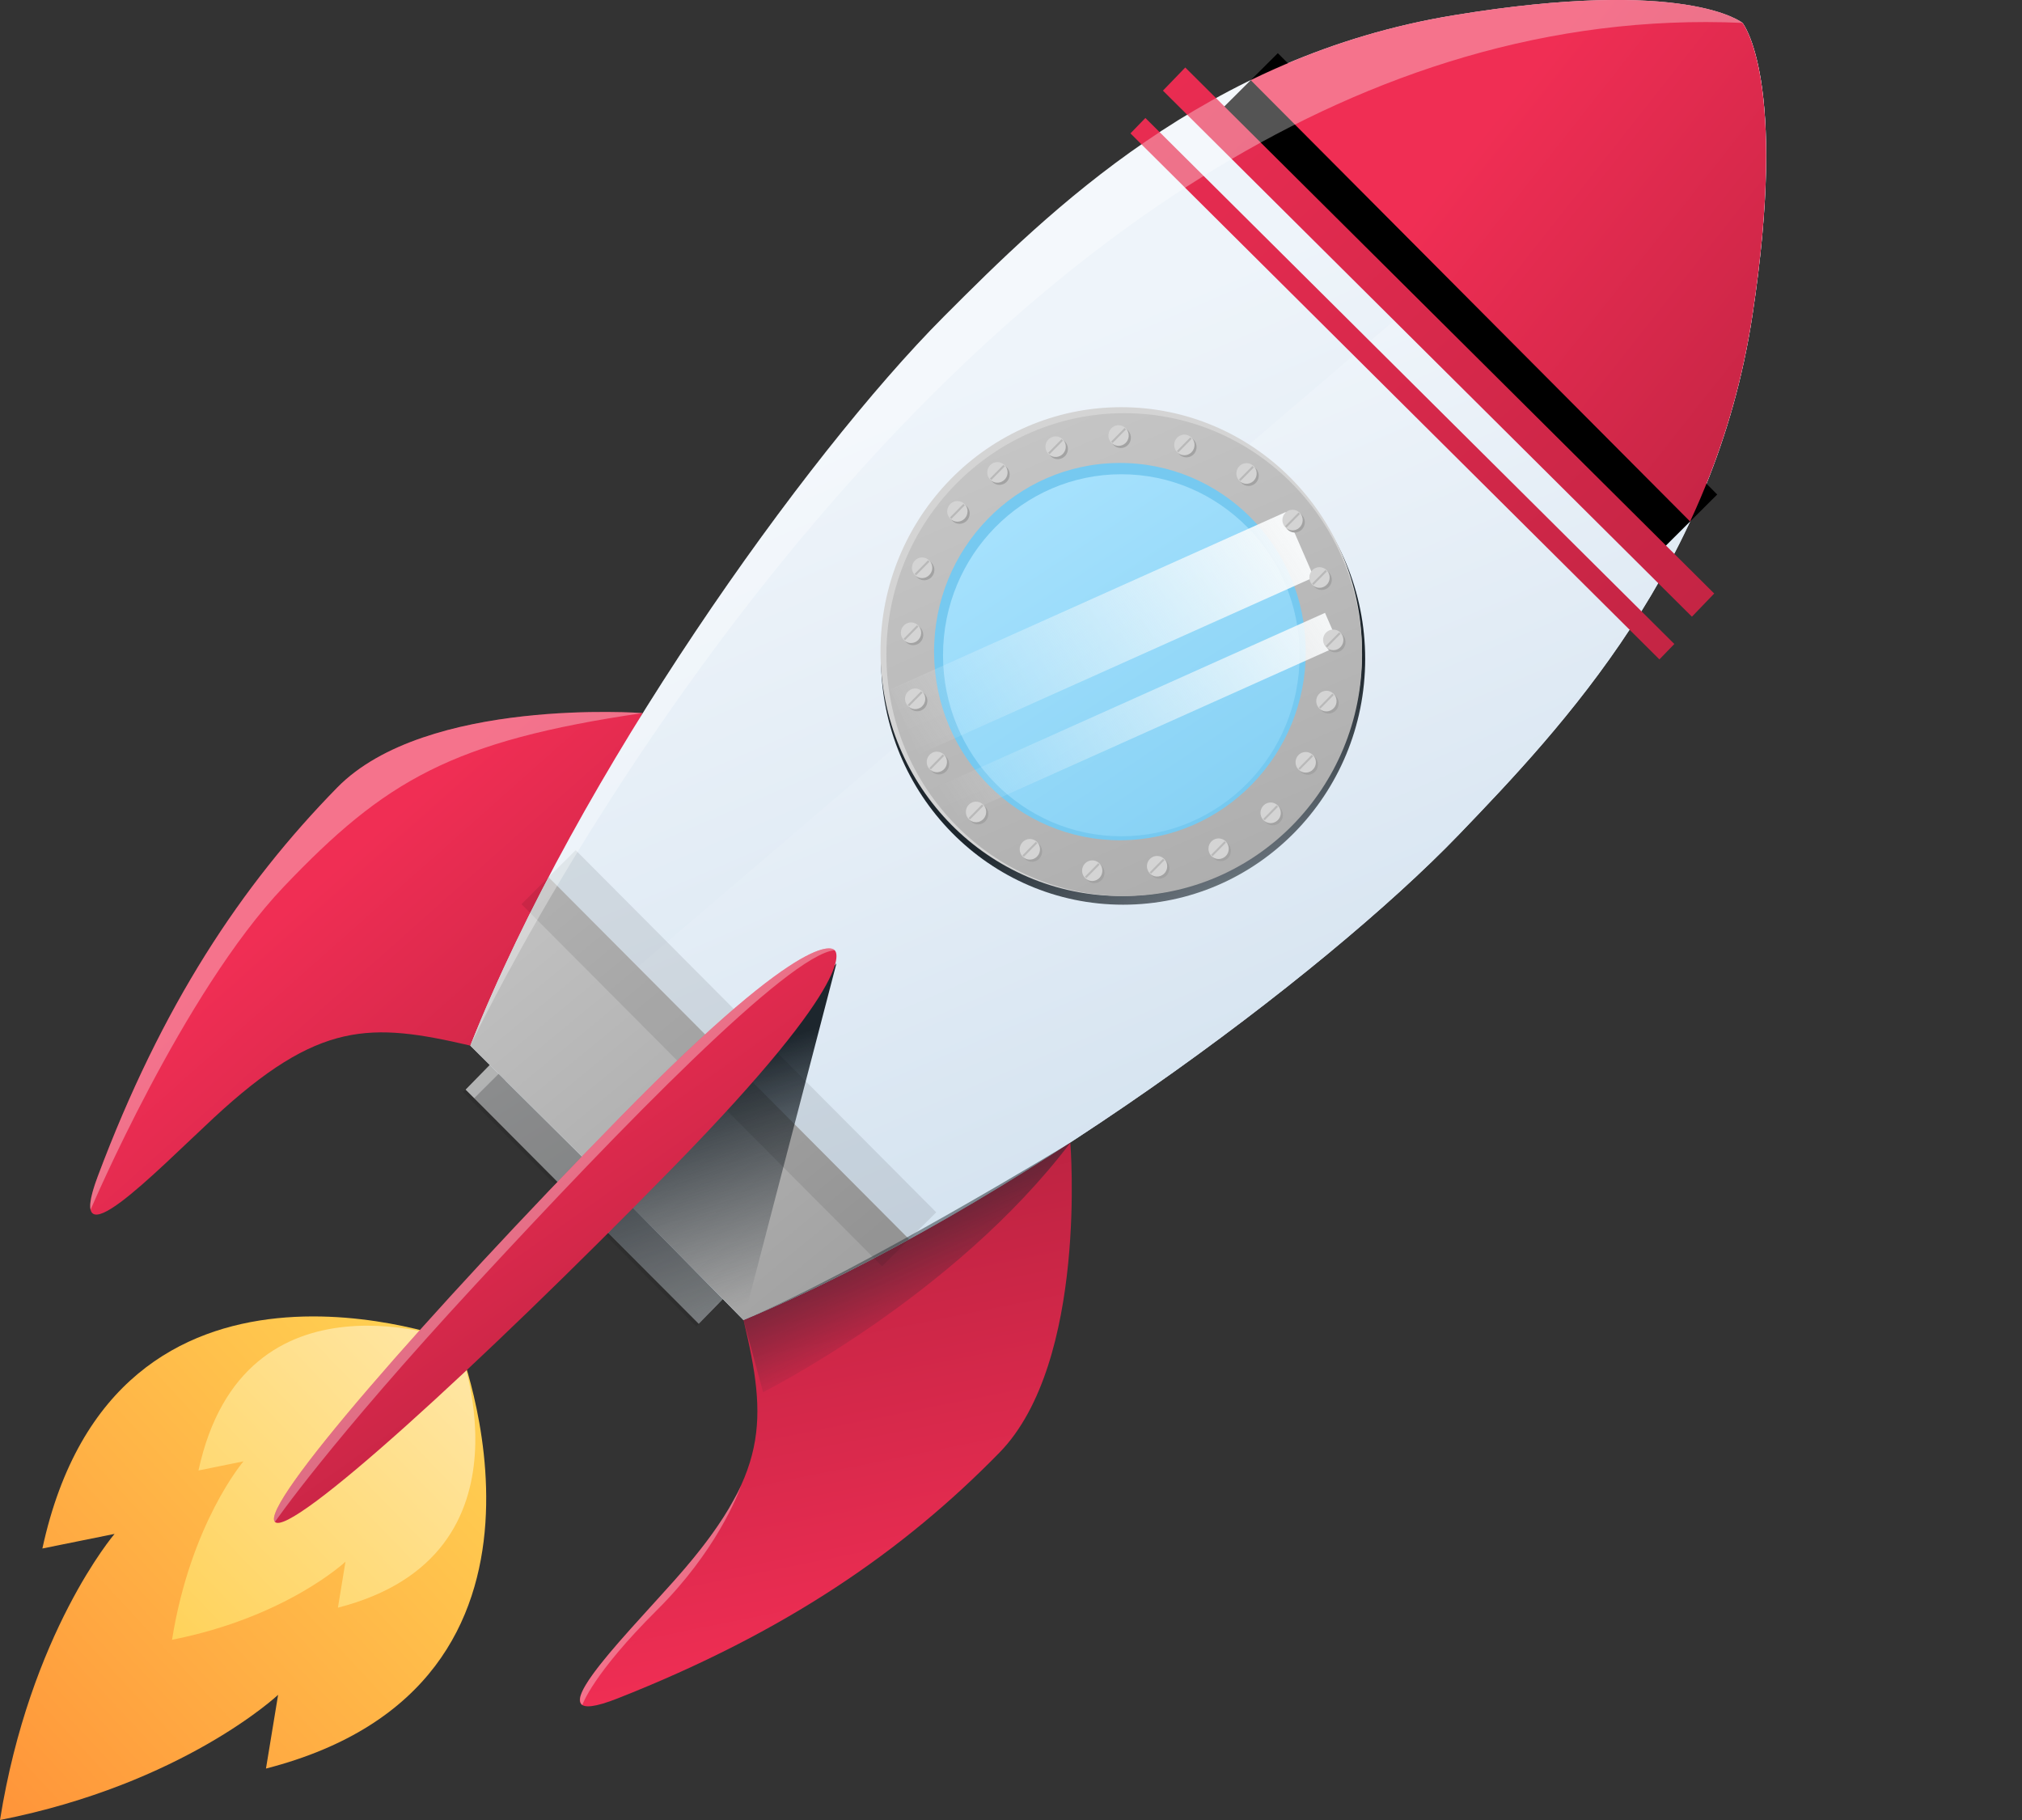 <svg width="50" height="45" viewBox="0 0 50 45" fill="none" xmlns="http://www.w3.org/2000/svg">
<rect x="0" y="0" width="50" height="45" fill="#333333" stroke="none"/>
<g clip-path="url(#clip0_102_7)">
<path d="M11.307 33.159C11.307 33.159 2.857 29.941 1.048 38.287L2.833 37.926C2.833 37.926 0.741 40.368 0 45C4.537 44.103 6.877 41.905 6.877 41.905L6.577 43.728C14.739 41.632 11.307 33.159 11.307 33.159Z" fill="url(#paint0_linear_102_7)"/>
<path d="M11.307 33.159C11.307 33.159 6.036 31.151 4.908 36.358L6.021 36.132C6.021 36.132 4.716 37.655 4.254 40.544C7.084 39.984 8.543 38.613 8.543 38.613L8.356 39.75C13.448 38.444 11.307 33.159 11.307 33.159Z" fill="url(#paint1_linear_102_7)"/>
<path d="M17.279 32.733L11.514 26.941L13.102 25.319L18.869 31.11L17.279 32.733Z" fill="url(#paint2_linear_102_7)"/>
<path d="M15.89 17.631C15.89 17.631 10.534 17.23 8.337 19.474C5.967 21.894 4.003 24.856 2.416 29.089C1.57 31.347 3.805 29.013 5.287 27.638C7.882 25.23 9.162 25.279 11.632 25.853C11.631 25.853 12.963 23.086 15.89 17.631Z" fill="url(#paint3_linear_102_7)"/>
<path opacity="0.33" d="M15.89 17.631C15.89 17.631 10.534 17.23 8.338 19.474C5.967 21.894 4.003 24.856 2.417 29.089C2.258 29.512 2.208 29.775 2.24 29.912C2.24 29.912 4.519 24.549 7.017 21.925C9.516 19.302 11.179 18.32 15.89 17.631Z" fill="white"/>
<path d="M26.467 28.254C26.467 28.254 26.909 33.675 24.712 35.919C22.343 38.341 19.435 40.354 15.269 41.995C13.045 42.871 15.333 40.589 16.678 39.076C19.033 36.428 18.975 35.132 18.386 32.635C18.386 32.637 21.106 31.264 26.467 28.254Z" fill="url(#paint4_linear_102_7)"/>
<path d="M43.333 7.802C44.224 1.944 43.088 0.566 43.088 0.566C43.088 0.566 41.718 -0.573 35.942 0.379C29.84 1.384 25.967 5.192 23.33 7.838C19.918 11.263 14.29 19.145 11.631 25.854L15.026 29.227L18.386 32.637C24.988 29.886 32.721 24.121 36.074 20.637C38.665 17.943 42.392 13.989 43.333 7.802Z" fill="url(#paint5_linear_102_7)"/>
<path d="M12.492 26.71L15.026 29.227L18.386 32.637C24.988 29.886 32.721 24.121 36.074 20.637C38.665 17.945 42.392 13.99 43.333 7.803C44.224 1.945 43.088 0.567 43.088 0.567" fill="url(#paint6_linear_102_7)"/>
<path opacity="0.09" d="M12.112 26.33L17.891 32.136" stroke="black" stroke-width="1.892" stroke-miterlimit="10"/>
<path d="M11.631 25.853L15.026 29.227L18.386 32.637C19.72 32.081 21.101 31.401 22.482 30.642L13.566 21.69C12.829 23.093 12.169 24.498 11.631 25.853Z" fill="url(#paint7_linear_102_7)"/>
<path d="M20.684 23.818L18.386 32.637L17.73 32.2L17.279 32.733L15.041 30.484L20.684 23.818Z" fill="url(#paint8_linear_102_7)"/>
<path d="M30.928 1.982L41.793 12.894" stroke="black" stroke-width="1.892" stroke-miterlimit="10"/>
<path d="M43.088 0.566C43.088 0.566 41.718 -0.573 35.942 0.379C34.07 0.687 32.409 1.26 30.928 1.982L41.793 12.894C42.493 11.387 43.044 9.7 43.333 7.802C44.222 1.944 43.088 0.566 43.088 0.566Z" fill="url(#paint9_linear_102_7)"/>
<path d="M41.838 15.248L28.757 2.241L29.309 1.669L42.389 14.675L41.838 15.248Z" fill="url(#paint10_linear_102_7)"/>
<path d="M41.034 16.304L27.954 3.298L28.323 2.917L41.403 15.923L41.034 16.304Z" fill="url(#paint11_linear_102_7)"/>
<path opacity="0.09" d="M13.565 21.688L22.481 30.642" stroke="black" stroke-width="1.892" stroke-miterlimit="10"/>
<path d="M20.638 23.495C20.638 23.495 20.141 22.712 15.33 27.627C10.519 32.539 6.417 37.246 6.799 37.63C7.181 38.014 11.793 33.819 16.604 28.906C21.415 23.993 20.638 23.495 20.638 23.495Z" fill="url(#paint12_linear_102_7)"/>
<path opacity="0.33" d="M20.638 23.495C20.638 23.495 20.141 22.712 15.33 27.627C10.519 32.539 6.417 37.246 6.799 37.63C6.799 37.63 8.144 35.668 11.755 31.765C15.365 27.862 19.504 23.597 20.638 23.495Z" fill="white"/>
<path d="M27.772 22.369C31.078 22.369 33.758 19.649 33.758 16.293C33.758 12.937 31.078 10.216 27.772 10.216C24.466 10.216 21.786 12.937 21.786 16.293C21.786 19.649 24.466 22.369 27.772 22.369Z" fill="url(#paint13_linear_102_7)"/>
<path d="M27.745 22.154C31.032 22.144 33.69 19.43 33.679 16.093C33.669 12.755 30.996 10.058 27.708 10.068C24.421 10.079 21.764 12.792 21.773 16.13C21.784 19.467 24.457 22.164 27.745 22.154Z" fill="#D4D4D4"/>
<path d="M27.8 22.155C31.048 22.155 33.681 19.482 33.681 16.186C33.681 12.889 31.048 10.216 27.8 10.216C24.552 10.216 21.919 12.889 21.919 16.186C21.919 19.482 24.552 22.155 27.8 22.155Z" fill="url(#paint14_linear_102_7)"/>
<path d="M27.72 20.776C30.258 20.761 32.304 18.66 32.289 16.084C32.274 13.508 30.204 11.431 27.667 11.447C25.129 11.462 23.083 13.562 23.098 16.139C23.113 18.715 25.182 20.791 27.72 20.776Z" fill="#76C9F0"/>
<path d="M27.728 20.677C30.163 20.677 32.137 18.673 32.137 16.201C32.137 13.729 30.163 11.726 27.728 11.726C25.293 11.726 23.319 13.729 23.319 16.201C23.319 18.673 25.293 20.677 27.728 20.677Z" fill="url(#paint15_linear_102_7)"/>
<path d="M31.79 12.662L22.017 17.043L22.717 18.654L32.49 14.273L31.79 12.662Z" fill="url(#paint16_linear_102_7)"/>
<path d="M32.765 15.153L22.992 19.534L23.344 20.345L33.117 15.963L32.765 15.153Z" fill="url(#paint17_linear_102_7)"/>
<path d="M23.973 12.75C24.002 12.611 23.915 12.477 23.779 12.448C23.642 12.418 23.51 12.507 23.481 12.645C23.452 12.784 23.54 12.918 23.676 12.947C23.811 12.975 23.944 12.888 23.973 12.75Z" fill="#A3A3A3"/>
<path d="M23.1 14.145C23.13 14.007 23.042 13.873 22.906 13.843C22.77 13.813 22.638 13.902 22.608 14.04C22.579 14.179 22.667 14.313 22.803 14.342C22.938 14.372 23.071 14.283 23.1 14.145Z" fill="#A3A3A3"/>
<path d="M24.962 11.786C24.992 11.648 24.904 11.514 24.768 11.485C24.632 11.455 24.5 11.544 24.471 11.682C24.441 11.82 24.529 11.954 24.665 11.984C24.8 12.012 24.933 11.923 24.962 11.786Z" fill="#A3A3A3"/>
<path d="M22.875 17.169C22.786 17.06 22.628 17.046 22.522 17.136C22.415 17.227 22.401 17.387 22.49 17.495C22.579 17.603 22.738 17.617 22.843 17.527C22.949 17.438 22.963 17.277 22.875 17.169Z" fill="#A3A3A3"/>
<path d="M23.412 18.73C23.323 18.622 23.164 18.608 23.059 18.698C22.952 18.788 22.938 18.949 23.027 19.056C23.116 19.165 23.274 19.179 23.38 19.089C23.485 18.998 23.501 18.838 23.412 18.73Z" fill="#A3A3A3"/>
<path d="M22.773 15.535C22.684 15.427 22.525 15.413 22.419 15.503C22.312 15.593 22.299 15.754 22.388 15.861C22.477 15.969 22.635 15.984 22.741 15.894C22.848 15.805 22.861 15.644 22.773 15.535Z" fill="#A3A3A3"/>
<path d="M25.511 20.798C25.372 20.802 25.264 20.921 25.268 21.061C25.272 21.202 25.389 21.312 25.527 21.307C25.666 21.303 25.774 21.185 25.77 21.045C25.766 20.904 25.65 20.793 25.511 20.798Z" fill="#A3A3A3"/>
<path d="M27.054 21.327C26.915 21.331 26.806 21.45 26.811 21.59C26.815 21.731 26.931 21.841 27.069 21.836C27.208 21.832 27.316 21.714 27.312 21.574C27.309 21.433 27.193 21.323 27.054 21.327Z" fill="#A3A3A3"/>
<path d="M24.18 19.874C24.041 19.878 23.933 19.997 23.937 20.137C23.941 20.278 24.058 20.388 24.195 20.384C24.333 20.379 24.443 20.261 24.439 20.121C24.434 19.98 24.319 19.87 24.18 19.874Z" fill="#A3A3A3"/>
<path d="M29.984 20.887C29.902 21 29.926 21.159 30.037 21.244C30.148 21.327 30.305 21.303 30.389 21.19C30.471 21.078 30.447 20.918 30.336 20.833C30.223 20.75 30.066 20.773 29.984 20.887Z" fill="#A3A3A3"/>
<path d="M31.271 20C31.189 20.113 31.213 20.272 31.324 20.357C31.435 20.44 31.592 20.416 31.675 20.303C31.758 20.19 31.734 20.031 31.623 19.946C31.512 19.862 31.355 19.886 31.271 20Z" fill="#A3A3A3"/>
<path d="M28.463 21.32C28.381 21.433 28.404 21.592 28.516 21.677C28.627 21.76 28.784 21.736 28.867 21.623C28.949 21.51 28.926 21.351 28.814 21.266C28.702 21.183 28.545 21.207 28.463 21.32Z" fill="#A3A3A3"/>
<path d="M32.608 17.45C32.641 17.586 32.778 17.669 32.912 17.636C33.047 17.602 33.129 17.464 33.096 17.327C33.062 17.19 32.926 17.107 32.791 17.141C32.657 17.174 32.575 17.313 32.608 17.45Z" fill="#A3A3A3"/>
<path d="M32.778 15.936C32.811 16.073 32.947 16.156 33.082 16.122C33.217 16.088 33.299 15.95 33.265 15.813C33.232 15.677 33.096 15.593 32.961 15.627C32.826 15.661 32.744 15.799 32.778 15.936Z" fill="#A3A3A3"/>
<path d="M32.097 18.963C32.13 19.1 32.266 19.183 32.401 19.149C32.536 19.115 32.618 18.977 32.584 18.84C32.551 18.703 32.415 18.62 32.28 18.654C32.145 18.688 32.063 18.826 32.097 18.963Z" fill="#A3A3A3"/>
<path d="M31.912 13.145C32.038 13.203 32.187 13.145 32.244 13.016C32.301 12.888 32.244 12.737 32.117 12.679C31.991 12.621 31.842 12.679 31.785 12.807C31.728 12.936 31.785 13.087 31.912 13.145Z" fill="#A3A3A3"/>
<path d="M30.772 11.994C30.899 12.052 31.047 11.994 31.104 11.865C31.161 11.737 31.104 11.586 30.978 11.528C30.852 11.47 30.703 11.528 30.646 11.656C30.589 11.785 30.646 11.936 30.772 11.994Z" fill="#A3A3A3"/>
<path d="M32.579 14.565C32.705 14.623 32.854 14.565 32.911 14.437C32.968 14.308 32.911 14.157 32.784 14.1C32.658 14.042 32.509 14.1 32.452 14.228C32.395 14.356 32.452 14.507 32.579 14.565Z" fill="#A3A3A3"/>
<path d="M27.956 10.89C27.993 10.754 27.914 10.613 27.78 10.576C27.646 10.539 27.508 10.619 27.471 10.755C27.434 10.891 27.513 11.032 27.648 11.069C27.782 11.106 27.92 11.026 27.956 10.89Z" fill="#A3A3A3"/>
<path d="M26.273 11.324C26.395 11.259 26.444 11.105 26.378 10.979C26.314 10.855 26.163 10.806 26.039 10.872C25.917 10.937 25.869 11.091 25.934 11.216C25.998 11.341 26.149 11.389 26.273 11.324Z" fill="#A3A3A3"/>
<path d="M29.568 11.156C29.624 11.027 29.566 10.876 29.439 10.819C29.311 10.763 29.163 10.822 29.108 10.951C29.052 11.08 29.11 11.231 29.237 11.287C29.364 11.344 29.513 11.285 29.568 11.156Z" fill="#A3A3A3"/>
<path d="M23.92 12.696C23.95 12.558 23.862 12.424 23.726 12.394C23.59 12.364 23.458 12.453 23.428 12.592C23.399 12.73 23.487 12.864 23.623 12.893C23.758 12.922 23.891 12.834 23.92 12.696Z" fill="#D4D4D4"/>
<path d="M23.048 14.091C23.077 13.953 22.989 13.819 22.853 13.789C22.717 13.759 22.585 13.848 22.556 13.987C22.526 14.125 22.614 14.259 22.75 14.289C22.885 14.318 23.018 14.229 23.048 14.091Z" fill="#D4D4D4"/>
<path d="M24.91 11.733C24.939 11.594 24.851 11.46 24.715 11.431C24.579 11.401 24.447 11.49 24.418 11.628C24.389 11.767 24.476 11.9 24.612 11.93C24.747 11.958 24.881 11.869 24.91 11.733Z" fill="#D4D4D4"/>
<path d="M22.823 17.115C22.734 17.007 22.575 16.992 22.47 17.083C22.363 17.173 22.349 17.334 22.438 17.441C22.526 17.55 22.685 17.564 22.791 17.474C22.896 17.383 22.91 17.224 22.823 17.115Z" fill="#D4D4D4"/>
<path d="M23.359 18.677C23.27 18.568 23.111 18.554 23.006 18.644C22.9 18.735 22.885 18.895 22.974 19.003C23.063 19.111 23.221 19.125 23.327 19.035C23.433 18.945 23.448 18.784 23.359 18.677Z" fill="#D4D4D4"/>
<path d="M22.72 15.482C22.631 15.373 22.472 15.359 22.367 15.449C22.26 15.54 22.246 15.7 22.335 15.808C22.424 15.916 22.582 15.93 22.688 15.84C22.795 15.751 22.809 15.59 22.72 15.482Z" fill="#D4D4D4"/>
<path d="M25.459 20.744C25.32 20.749 25.211 20.867 25.215 21.007C25.22 21.148 25.336 21.258 25.474 21.254C25.613 21.249 25.721 21.131 25.717 20.991C25.713 20.85 25.598 20.739 25.459 20.744Z" fill="#D4D4D4"/>
<path d="M27.001 21.273C26.862 21.278 26.754 21.396 26.758 21.536C26.762 21.677 26.879 21.787 27.016 21.783C27.155 21.778 27.264 21.66 27.259 21.52C27.257 21.379 27.14 21.269 27.001 21.273Z" fill="#D4D4D4"/>
<path d="M24.127 19.821C23.988 19.825 23.88 19.943 23.884 20.083C23.888 20.224 24.005 20.334 24.143 20.33C24.282 20.326 24.39 20.207 24.386 20.067C24.382 19.926 24.266 19.816 24.127 19.821Z" fill="#D4D4D4"/>
<path d="M29.932 20.833C29.85 20.946 29.873 21.106 29.984 21.19C30.096 21.273 30.253 21.249 30.336 21.137C30.418 21.024 30.394 20.864 30.283 20.78C30.171 20.697 30.014 20.719 29.932 20.833Z" fill="#D4D4D4"/>
<path d="M31.218 19.946C31.136 20.059 31.16 20.218 31.271 20.303C31.382 20.386 31.539 20.362 31.623 20.249C31.705 20.137 31.681 19.977 31.57 19.892C31.459 19.808 31.302 19.832 31.218 19.946Z" fill="#D4D4D4"/>
<path d="M28.41 21.266C28.328 21.379 28.352 21.539 28.463 21.623C28.574 21.706 28.731 21.683 28.814 21.57C28.896 21.457 28.873 21.297 28.762 21.213C28.649 21.13 28.492 21.154 28.41 21.266Z" fill="#D4D4D4"/>
<path d="M32.555 17.396C32.589 17.533 32.725 17.616 32.859 17.582C32.994 17.548 33.076 17.41 33.043 17.273C33.01 17.136 32.873 17.053 32.739 17.087C32.604 17.121 32.522 17.259 32.555 17.396Z" fill="#D4D4D4"/>
<path d="M32.725 15.882C32.758 16.019 32.894 16.102 33.029 16.069C33.164 16.035 33.246 15.896 33.212 15.76C33.179 15.623 33.043 15.54 32.908 15.573C32.773 15.607 32.691 15.745 32.725 15.882Z" fill="#D4D4D4"/>
<path d="M32.044 18.909C32.077 19.046 32.213 19.129 32.348 19.096C32.483 19.062 32.565 18.923 32.532 18.787C32.498 18.65 32.362 18.567 32.227 18.6C32.092 18.634 32.01 18.773 32.044 18.909Z" fill="#D4D4D4"/>
<path d="M31.859 13.091C31.985 13.149 32.134 13.091 32.191 12.963C32.248 12.834 32.191 12.683 32.065 12.626C31.938 12.568 31.79 12.626 31.733 12.754C31.676 12.882 31.733 13.033 31.859 13.091Z" fill="#D4D4D4"/>
<path d="M31.049 11.82C31.111 11.693 31.059 11.54 30.935 11.478C30.81 11.415 30.66 11.467 30.598 11.594C30.537 11.72 30.588 11.873 30.712 11.936C30.837 11.998 30.988 11.946 31.049 11.82Z" fill="#D4D4D4"/>
<path d="M32.526 14.511C32.652 14.569 32.801 14.511 32.858 14.383C32.915 14.255 32.858 14.104 32.732 14.046C32.605 13.988 32.456 14.046 32.4 14.174C32.343 14.303 32.4 14.454 32.526 14.511Z" fill="#D4D4D4"/>
<path d="M27.903 10.835C27.939 10.7 27.86 10.559 27.726 10.522C27.592 10.485 27.454 10.565 27.417 10.701C27.381 10.837 27.46 10.977 27.594 11.015C27.728 11.052 27.866 10.972 27.903 10.835Z" fill="#D4D4D4"/>
<path d="M26.22 11.27C26.342 11.205 26.391 11.051 26.326 10.926C26.262 10.802 26.11 10.752 25.987 10.819C25.864 10.883 25.816 11.037 25.881 11.163C25.945 11.287 26.096 11.335 26.22 11.27Z" fill="#D4D4D4"/>
<path d="M29.517 11.103C29.573 10.974 29.515 10.824 29.387 10.767C29.26 10.711 29.112 10.77 29.056 10.899C29.001 11.028 29.059 11.178 29.186 11.235C29.313 11.291 29.461 11.233 29.517 11.103Z" fill="#D4D4D4"/>
<path d="M23.822 12.458L23.49 12.794L23.526 12.83L23.857 12.494L23.822 12.458Z" fill="#B9B9B9"/>
<path d="M22.948 13.853L22.617 14.189L22.653 14.225L22.984 13.889L22.948 13.853Z" fill="#B9B9B9"/>
<path d="M24.811 11.495L24.48 11.831L24.515 11.867L24.846 11.531L24.811 11.495Z" fill="#B9B9B9"/>
<path d="M22.776 17.093L22.445 17.429L22.481 17.465L22.812 17.129L22.776 17.093Z" fill="#B9B9B9"/>
<path d="M23.312 18.653L22.981 18.989L23.017 19.025L23.348 18.689L23.312 18.653Z" fill="#B9B9B9"/>
<path d="M22.675 15.459L22.344 15.795L22.379 15.831L22.71 15.495L22.675 15.459Z" fill="#B9B9B9"/>
<path d="M25.614 20.813L25.283 21.149L25.318 21.185L25.649 20.849L25.614 20.813Z" fill="#B9B9B9"/>
<path d="M27.157 21.342L26.826 21.678L26.862 21.714L27.193 21.378L27.157 21.342Z" fill="#B9B9B9"/>
<path d="M24.283 19.89L23.952 20.226L23.987 20.262L24.318 19.926L24.283 19.89Z" fill="#B9B9B9"/>
<path d="M30.28 20.799L29.949 21.135L29.984 21.171L30.315 20.835L30.28 20.799Z" fill="#B9B9B9"/>
<path d="M31.568 19.911L31.237 20.247L31.272 20.283L31.603 19.947L31.568 19.911Z" fill="#B9B9B9"/>
<path d="M28.76 21.232L28.429 21.568L28.464 21.604L28.795 21.268L28.76 21.232Z" fill="#B9B9B9"/>
<path d="M32.947 17.149L32.616 17.485L32.651 17.521L32.982 17.185L32.947 17.149Z" fill="#B9B9B9"/>
<path d="M33.115 15.635L32.783 15.971L32.819 16.007L33.15 15.671L33.115 15.635Z" fill="#B9B9B9"/>
<path d="M32.436 18.663L32.105 19L32.14 19.035L32.471 18.699L32.436 18.663Z" fill="#B9B9B9"/>
<path d="M32.109 12.673L31.778 13.009L31.813 13.045L32.145 12.709L32.109 12.673Z" fill="#B9B9B9"/>
<path d="M30.969 11.521L30.638 11.857L30.674 11.893L31.005 11.557L30.969 11.521Z" fill="#B9B9B9"/>
<path d="M32.776 14.093L32.445 14.429L32.48 14.465L32.811 14.129L32.776 14.093Z" fill="#B9B9B9"/>
<path d="M27.808 10.582L27.477 10.918L27.512 10.954L27.843 10.618L27.808 10.582Z" fill="#B9B9B9"/>
<path d="M26.25 10.859L25.919 11.195L25.954 11.231L26.286 10.895L26.25 10.859Z" fill="#B9B9B9"/>
<path d="M29.432 10.815L29.101 11.152L29.137 11.187L29.468 10.851L29.432 10.815Z" fill="#B9B9B9"/>
<path opacity="0.33" d="M43.088 0.566C43.088 0.566 41.718 -0.573 35.942 0.379C29.84 1.384 25.967 5.192 23.33 7.838C19.918 11.263 14.29 19.145 11.631 25.854C11.631 25.854 23.908 -0.291 43.088 0.566Z" fill="white"/>
<path opacity="0.33" d="M12.334 26.547L11.727 27.152L11.514 26.941L12.112 26.33L12.334 26.547Z" fill="white"/>
<path d="M18.386 32.637L18.869 34.422C18.869 34.422 23.58 32.065 26.467 28.254C26.467 28.254 21.254 31.428 18.386 32.637Z" fill="url(#paint18_linear_102_7)"/>
<path opacity="0.33" d="M16.251 39.804C17.699 38.364 18.242 36.973 18.337 36.708C18.315 36.764 18.266 36.873 18.16 37.054C17.838 37.657 17.359 38.31 16.676 39.077C15.806 40.055 14.546 41.352 14.361 41.914C14.327 42.032 14.345 42.11 14.398 42.158C14.398 42.158 14.398 42.158 14.399 42.159C14.4 42.155 14.645 41.402 16.251 39.804Z" fill="white"/>
</g>
<defs>
<linearGradient id="paint0_linear_102_7" x1="-3.197" y1="47.452" x2="11.35" y2="33.953" gradientUnits="userSpaceOnUse">
<stop stop-color="#FF8533"/>
<stop offset="0.996" stop-color="#FFD052"/>
</linearGradient>
<linearGradient id="paint1_linear_102_7" x1="3.359" y1="41.238" x2="12.332" y2="32.541" gradientUnits="userSpaceOnUse">
<stop offset="0.004" stop-color="#FFD052"/>
<stop offset="1" stop-color="#FFE9AE"/>
</linearGradient>
<linearGradient id="paint2_linear_102_7" x1="19.872" y1="36.792" x2="11.413" y2="23.169" gradientUnits="userSpaceOnUse">
<stop stop-color="#767B7F"/>
<stop offset="1" stop-color="#A3A3A3"/>
</linearGradient>
<linearGradient id="paint3_linear_102_7" x1="7.524" y1="22" x2="21.014" y2="37.189" gradientUnits="userSpaceOnUse">
<stop offset="0.004" stop-color="#F02E54"/>
<stop offset="1" stop-color="#8F1931"/>
</linearGradient>
<linearGradient id="paint4_linear_102_7" x1="21.565" y1="41.1" x2="17.177" y2="19.319" gradientUnits="userSpaceOnUse">
<stop offset="0.004" stop-color="#F02E54"/>
<stop offset="1" stop-color="#8F1931"/>
</linearGradient>
<linearGradient id="paint5_linear_102_7" x1="25.455" y1="8.6" x2="35.52" y2="32.019" gradientUnits="userSpaceOnUse">
<stop offset="0.004" stop-color="#EEF4FA"/>
<stop offset="1" stop-color="#CDDEED"/>
</linearGradient>
<linearGradient id="paint6_linear_102_7" x1="26.795" y1="11.209" x2="35.334" y2="31.076" gradientUnits="userSpaceOnUse">
<stop offset="0.004" stop-color="#EEF4FA"/>
<stop offset="1" stop-color="#CDDEED"/>
</linearGradient>
<linearGradient id="paint7_linear_102_7" x1="11.138" y1="20.836" x2="20.156" y2="31.797" gradientUnits="userSpaceOnUse">
<stop stop-color="#C7C7C7"/>
<stop offset="1" stop-color="#A3A3A3"/>
</linearGradient>
<linearGradient id="paint8_linear_102_7" x1="17.581" y1="26.27" x2="19.444" y2="31.926" gradientUnits="userSpaceOnUse">
<stop stop-color="#1D262D"/>
<stop offset="1" stop-color="#1D262D" stop-opacity="0"/>
</linearGradient>
<linearGradient id="paint9_linear_102_7" x1="37.176" y1="2.444" x2="55.705" y2="17.084" gradientUnits="userSpaceOnUse">
<stop offset="0.004" stop-color="#F02E54"/>
<stop offset="1" stop-color="#8F1931"/>
</linearGradient>
<linearGradient id="paint10_linear_102_7" x1="60.562" y1="34.759" x2="26.13" y2="-0.413" gradientUnits="userSpaceOnUse">
<stop stop-color="#8F1931"/>
<stop offset="0.996" stop-color="#F02E54"/>
</linearGradient>
<linearGradient id="paint11_linear_102_7" x1="59.531" y1="35.768" x2="25.1" y2="0.596" gradientUnits="userSpaceOnUse">
<stop stop-color="#8F1931"/>
<stop offset="0.996" stop-color="#F02E54"/>
</linearGradient>
<linearGradient id="paint12_linear_102_7" x1="10.901" y1="26.47" x2="21.495" y2="41.398" gradientUnits="userSpaceOnUse">
<stop offset="0.004" stop-color="#F02E54"/>
<stop offset="1" stop-color="#8F1931"/>
</linearGradient>
<linearGradient id="paint13_linear_102_7" x1="28.921" y1="18.735" x2="32.763" y2="26.659" gradientUnits="userSpaceOnUse">
<stop stop-color="#1D262D"/>
<stop offset="0.677" stop-color="#1D262D" stop-opacity="0.323"/>
<stop offset="1" stop-color="#1D262D" stop-opacity="0"/>
</linearGradient>
<linearGradient id="paint14_linear_102_7" x1="25.073" y1="9.71" x2="32.627" y2="27.117" gradientUnits="userSpaceOnUse">
<stop stop-color="#C7C7C7"/>
<stop offset="1" stop-color="#A3A3A3"/>
</linearGradient>
<linearGradient id="paint15_linear_102_7" x1="24.196" y1="10.725" x2="33.084" y2="24.105" gradientUnits="userSpaceOnUse">
<stop stop-color="#ADE5FF"/>
<stop offset="1" stop-color="#76C9F0"/>
</linearGradient>
<linearGradient id="paint16_linear_102_7" x1="31.98" y1="12.482" x2="22.591" y2="18.606" gradientUnits="userSpaceOnUse">
<stop stop-color="#F9FBFC"/>
<stop offset="1" stop-color="#F9FBFC" stop-opacity="0"/>
</linearGradient>
<linearGradient id="paint17_linear_102_7" x1="33.172" y1="14.309" x2="23.783" y2="20.434" gradientUnits="userSpaceOnUse">
<stop stop-color="#F9FBFC"/>
<stop offset="1" stop-color="#F9FBFC" stop-opacity="0"/>
</linearGradient>
<linearGradient id="paint18_linear_102_7" x1="21.251" y1="28.116" x2="23.38" y2="32.815" gradientUnits="userSpaceOnUse">
<stop stop-color="#1D262D"/>
<stop offset="1" stop-color="#1D262D" stop-opacity="0"/>
</linearGradient>
<clipPath id="clip0_102_7">
<rect width="50" height="45" fill="white"/>
</clipPath>
</defs>
</svg>
